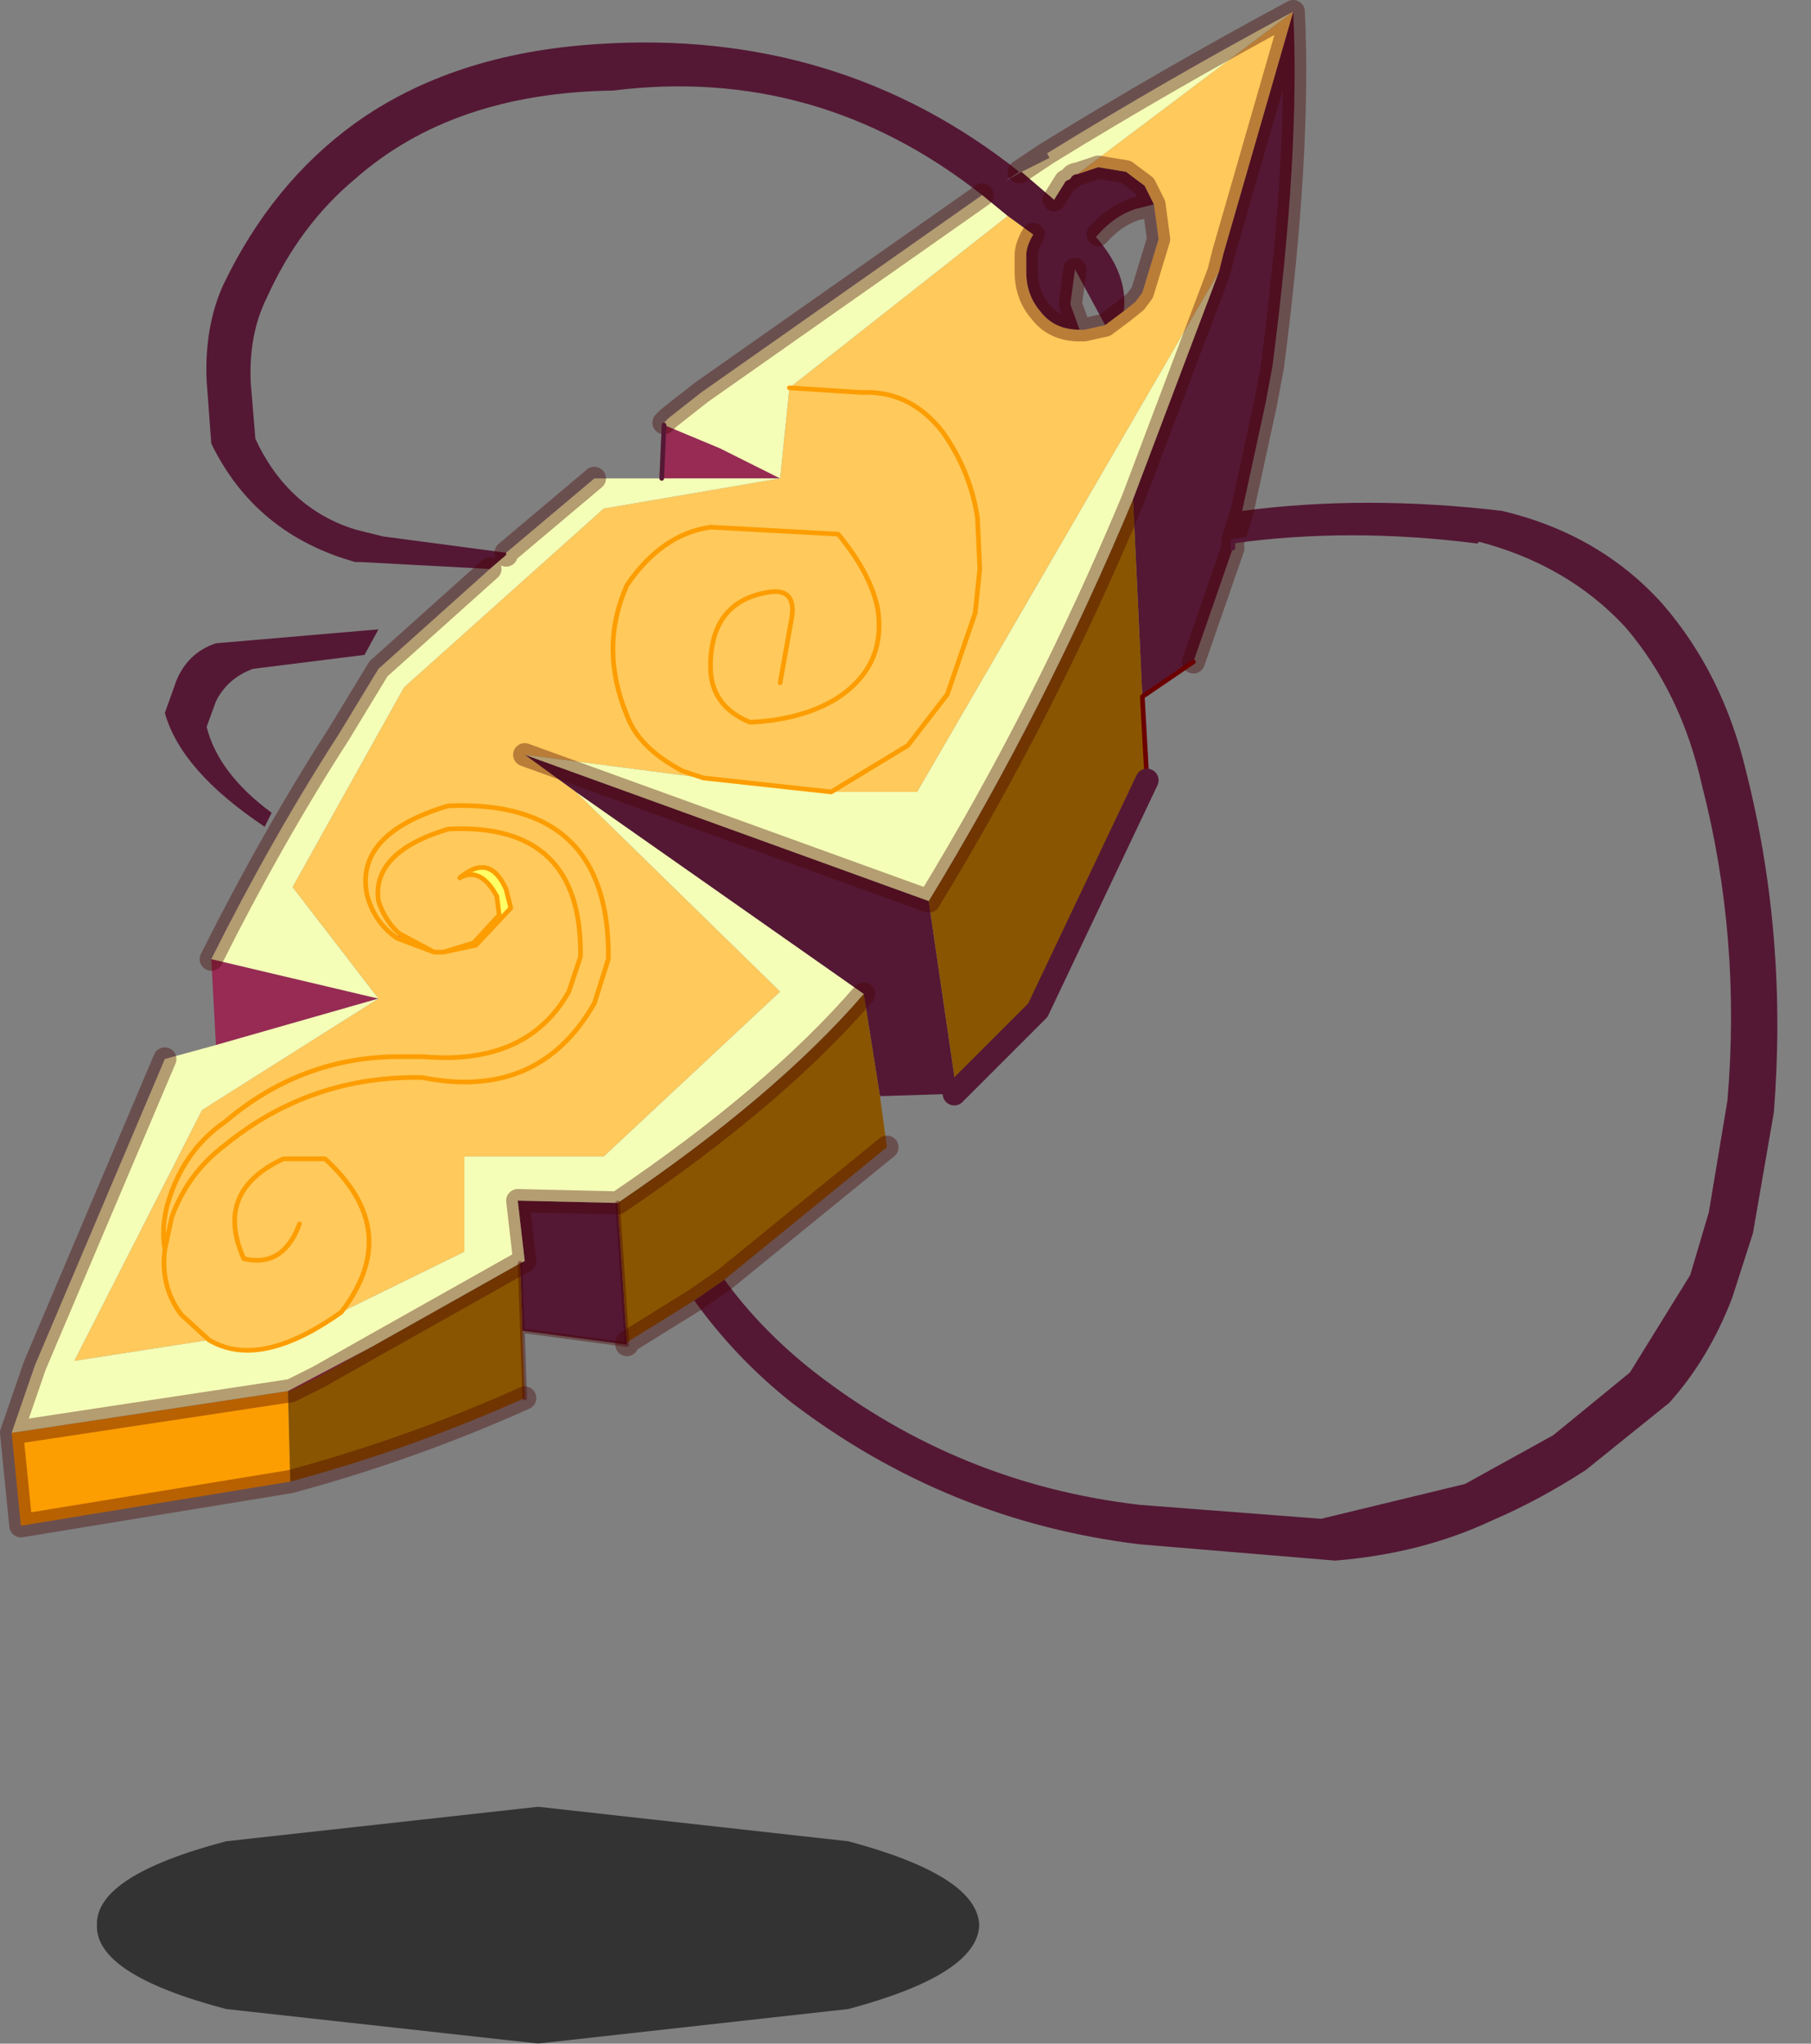 <?xml version="1.0" encoding="UTF-8" standalone="no"?>
<!DOCTYPE svg PUBLIC "-//W3C//DTD SVG 1.1//EN" "http://www.w3.org/Graphics/SVG/1.1/DTD/svg11.dtd">
<svg width="100%" height="100%" viewBox="0 0 39 44" version="1.1" xmlns="http://www.w3.org/2000/svg" xmlns:xlink="http://www.w3.org/1999/xlink" xml:space="preserve" xmlns:serif="http://www.serif.com/" style="fill-rule:evenodd;clip-rule:evenodd;stroke-linecap:round;stroke-linejoin:round;">
    <rect x="0" y="0" width="39" height="44" fill="#808080" stroke="none"/>
    <g transform="matrix(1,0,0,1,-0.55,-4.25)">
        <g>
            <g id="shape0">
                <path d="M9.15,24.35L9.9,24.75L9.1,24.45L9.15,24.35" style="fill:#f15081;"/>
                <path d="M5.2,26.75L5.1,24.9L8.7,25.75L5.2,26.75M14.85,13.4L16.05,13.9L17.35,14.55L14.8,14.55L14.85,13.4M8.55,33.25L7.4,33.9L6.8,34.2L6.75,34.2L8.55,33.25" style="fill:#972b54;"/>
                <path d="M22.5,7.95L22.2,8.15L22.55,7.95L23.25,8.55L23.5,8.15L23.6,8.1C23.633,8.033 23.683,8 23.75,8L24.2,7.85L24.8,7.95L25.2,8.25L25.4,8.65L25,8.75C24.7,8.85 24.433,9.033 24.2,9.3L24.15,9.35C24.617,9.883 24.817,10.417 24.75,10.95L24.35,11.25L23.7,10.05L23.6,10.8L23.8,11.35C23.433,11.35 23.15,11.217 22.95,10.95C22.75,10.717 22.65,10.433 22.65,10.1L22.65,9.75C22.65,9.617 22.7,9.467 22.8,9.3L22.25,8.9L21.7,8.45C19.333,6.583 16.683,5.833 13.75,6.2C11.45,6.233 9.6,6.867 8.2,8.1C7.4,8.767 6.767,9.617 6.3,10.65C6.033,11.183 5.917,11.8 5.95,12.5L6.05,13.7C6.517,14.7 7.233,15.35 8.2,15.65L8.8,15.8L11.45,16.15L11.45,16.2L11.1,16.5L8.3,16.35L8.2,16.35C6.767,15.95 5.733,15.1 5.1,13.8L5,12.45C4.967,11.683 5.083,11 5.35,10.4C6.05,8.933 7,7.767 8.2,6.9C9.6,5.9 11.333,5.333 13.4,5.2C16.867,4.967 19.9,5.883 22.5,7.95M26.8,10.1L26.9,9.7L28.4,4.5C28.5,6.533 28.35,9.083 27.95,12.15L27.8,12.95L27.3,15.25C29.067,15.017 30.933,15.017 32.9,15.25C34.3,15.583 35.45,16.25 36.35,17.25C37.217,18.25 37.817,19.45 38.15,20.85C38.75,23.217 38.95,25.667 38.75,28.2L38.3,30.8L37.85,32.2C37.517,33.067 37.067,33.817 36.5,34.45L34.7,35.9C34.033,36.333 33.35,36.7 32.65,37C31.65,37.467 30.533,37.75 29.3,37.85L25.1,37.5C22.333,37.167 19.833,36.15 17.6,34.45C16.8,33.817 16.1,33.083 15.5,32.25L16.15,31.8C16.683,32.533 17.333,33.2 18.1,33.8C20.167,35.4 22.5,36.35 25.1,36.65L29,36.95L32.1,36.2L34,35.15L35.65,33.8L36.95,31.7L37.35,30.35L37.75,27.95C37.95,25.617 37.767,23.35 37.2,21.15C36.9,19.817 36.35,18.683 35.55,17.75C34.717,16.85 33.65,16.233 32.35,15.9C30.517,15.667 28.767,15.667 27.1,15.9L27.1,16.05L26.25,18.5L25.15,19.25L24.95,15L26.65,10.5L26.8,10.1M14.05,33.15L14.05,33.2L11.8,32.9L11.75,31.45L11.85,31.4L11.7,30.1L13.85,30.15L14.05,33.15M27.3,15.25L27.1,15.9L27.3,15.25M20.55,23.65L21.15,27.75L21.1,27.8L19.5,27.85L19.15,25.65L12.95,21.3L11.85,20.5L20.55,23.65M5.2,18.1L8.7,17.8L8.4,18.35L6,18.65C5.633,18.783 5.367,19.017 5.2,19.35L5,19.9C5.167,20.567 5.633,21.183 6.4,21.75L6.25,22.05C5.05,21.25 4.333,20.433 4.1,19.6L4.35,18.9C4.517,18.5 4.8,18.233 5.2,18.1" style="fill:#541834;"/>
                <path d="M10.1,24.75L10.75,24.55L11.3,23.95L11.25,23.55C11.017,23.117 10.75,22.983 10.45,23.15C10.883,22.783 11.217,22.867 11.45,23.4L11.55,23.8L10.8,24.6L10.1,24.75" style="fill:#ff6;"/>
                <path d="M15.5,32.25L14.05,33.15L13.85,30.15C16.117,28.617 17.883,27.117 19.15,25.65L19.5,27.85L19.65,28.95L16.15,31.8L15.5,32.25M11.8,32.9L11.85,34.35C10.217,35.083 8.533,35.683 6.8,36.15L6.75,34.2L6.8,34.2L7.4,33.9L8.55,33.25L11.75,31.45L11.8,32.9M24.95,15L25.15,19.25L25.25,21.05L22.9,26L21.15,27.75L20.55,23.65C22.217,20.917 23.683,18.033 24.95,15" style="fill:#895501;"/>
                <path d="M6.8,36.15L1,37.1L0.8,35.1L6.75,34.2L6.8,36.15" style="fill:#fc9d01;"/>
                <path d="M23.75,8L28.4,4.5L26.9,9.7L26.8,10.1L20.3,21.3L18.45,21.3L20.1,20.3L20.95,19.2L21.55,17.45L21.65,16.5L21.6,15.4C21.5,14.733 21.25,14.117 20.85,13.55C20.383,12.95 19.8,12.667 19.1,12.7L17.55,12.6L19.1,12.7C19.8,12.667 20.383,12.95 20.85,13.55C21.25,14.117 21.5,14.733 21.6,15.4L21.65,16.5L21.55,17.45L20.95,19.2L20.1,20.3L18.45,21.3L15.7,21L15.25,20.85C14.617,20.517 14.217,20.117 14.05,19.65C13.65,18.683 13.65,17.75 14.05,16.85C14.55,16.117 15.15,15.7 15.85,15.6L18.6,15.75C19.067,16.317 19.35,16.85 19.45,17.35C19.583,18.183 19.283,18.833 18.55,19.3C18.05,19.6 17.433,19.767 16.7,19.8C16.133,19.567 15.85,19.167 15.85,18.6C15.85,17.667 16.267,17.133 17.1,17C17.5,16.933 17.667,17.117 17.6,17.55L17.35,18.95L17.6,17.55C17.667,17.117 17.5,16.933 17.1,17C16.267,17.133 15.85,17.667 15.85,18.6C15.85,19.167 16.133,19.567 16.7,19.8C17.433,19.767 18.05,19.6 18.55,19.3C19.283,18.833 19.583,18.183 19.45,17.35C19.35,16.85 19.067,16.317 18.6,15.75L15.85,15.6C15.15,15.7 14.55,16.117 14.05,16.85C13.65,17.75 13.65,18.683 14.05,19.65C14.217,20.117 14.617,20.517 15.25,20.85L15.7,21L11.85,20.5L12.95,21.3L17.35,25.6L13.55,29.15L10.55,29.15L10.55,31.2L7.9,32.5C6.733,33.333 5.783,33.533 5.05,33.1L4.45,32.55C4.15,32.15 4.033,31.683 4.1,31.15L4.25,30.45C4.483,29.817 4.867,29.3 5.4,28.9C6.633,27.9 8.05,27.417 9.65,27.45C11.317,27.783 12.55,27.25 13.35,25.85L13.65,24.9C13.683,22.6 12.533,21.5 10.2,21.6C8.867,22 8.283,22.633 8.45,23.5C8.55,23.9 8.767,24.217 9.1,24.45C8.767,24.217 8.55,23.9 8.45,23.5C8.283,22.633 8.867,22 10.2,21.6C12.533,21.5 13.683,22.6 13.65,24.9L13.35,25.85C12.55,27.25 11.317,27.783 9.65,27.45C8.05,27.417 6.633,27.9 5.4,28.9C4.867,29.3 4.483,29.817 4.25,30.45L4.1,31.15C4.033,31.683 4.15,32.15 4.45,32.55L5.05,33.1L2.15,33.55L4.9,28.15L8.7,25.75L6.85,23.35L9.25,19.05L13.55,15.2L17.35,14.55L17.55,12.6L22.25,8.9L22.8,9.3C22.7,9.467 22.65,9.617 22.65,9.75L22.65,10.1C22.65,10.433 22.75,10.717 22.95,10.95C23.15,11.217 23.433,11.35 23.8,11.35L23.9,11.35L24.35,11.25L24.75,10.95L25,10.75L25.15,10.55L25.5,9.4L25.4,8.65L25.2,8.25L24.8,7.95L24.2,7.85L23.75,8M9.1,24.45L9.9,24.75L9.15,24.35L9.1,24.45M10.1,24.75L9.9,24.75L10.1,24.75L10.8,24.6L11.55,23.8L11.45,23.4C11.217,22.867 10.883,22.783 10.45,23.15C10.75,22.983 11.017,23.117 11.25,23.55L11.3,23.95L10.75,24.55L10.1,24.75M9.15,24.35C8.95,24.183 8.8,23.95 8.7,23.65C8.6,22.95 9.1,22.433 10.2,22.1C12.133,22 13.083,22.917 13.05,24.85L12.8,25.6C12.2,26.667 11.15,27.133 9.65,27L9.15,27C7.75,27 6.5,27.467 5.4,28.4C4.867,28.767 4.483,29.267 4.25,29.9C4.083,30.333 4.033,30.75 4.1,31.15C4.033,30.75 4.083,30.333 4.25,29.9C4.483,29.267 4.867,28.767 5.4,28.4C6.5,27.467 7.75,27 9.15,27L9.65,27C11.15,27.133 12.2,26.667 12.8,25.6L13.05,24.85C13.083,22.917 12.133,22 10.2,22.1C9.1,22.433 8.6,22.95 8.7,23.65C8.8,23.95 8.95,24.183 9.15,24.35M7,30.6C6.767,31.233 6.367,31.483 5.8,31.35C5.367,30.383 5.65,29.667 6.65,29.2L7.55,29.2C8.683,30.233 8.8,31.333 7.9,32.5C8.8,31.333 8.683,30.233 7.55,29.2L6.65,29.2C5.65,29.667 5.367,30.383 5.8,31.35C6.367,31.483 6.767,31.233 7,30.6" style="fill:#ffc95b;"/>
                <path d="M22.55,7.95L23.15,7.65L23.1,7.55C24.833,6.483 26.6,5.467 28.4,4.5L23.75,8C23.683,8 23.633,8.033 23.6,8.1L23.5,8.15L23.25,8.55L22.55,7.95M21.7,8.45L22.25,8.9L17.55,12.6L17.35,14.55L16.05,13.9L14.85,13.4L14.85,13.35L14.95,13.25L15.65,12.7L21.7,8.45M18.45,21.3L20.3,21.3L26.8,10.1L26.65,10.5L24.95,15C23.683,18.033 22.217,20.917 20.55,23.65L11.85,20.5L15.7,21L18.45,21.3M0.8,35.1L1.3,33.65L4.1,27.05L5.2,26.75L8.7,25.75L5.1,24.9C5.967,23.167 6.883,21.55 7.85,20.05L8.7,18.65L11.1,16.5L11.45,16.2L11.45,16.15L13.35,14.55L17.35,14.55L13.55,15.2L9.25,19.05L6.85,23.35L8.7,25.75L4.9,28.15L2.15,33.55L5.05,33.1C5.783,33.533 6.733,33.333 7.9,32.5L10.55,31.2L10.55,29.15L13.55,29.15L17.35,25.6L12.95,21.3L19.15,25.65C17.883,27.117 16.117,28.617 13.85,30.15L11.7,30.1L11.85,31.4L11.75,31.45L8.55,33.25L6.75,34.2L0.8,35.1" style="fill:#f5feb6;"/>
                <path d="M23.1,7.55L22.5,7.95M23.25,8.55L23.5,8.15L23.6,8.1C23.633,8.033 23.683,8 23.75,8L24.2,7.85L24.8,7.95L25.2,8.25L25.4,8.65L25.5,9.4L25.15,10.55L25,10.75L24.75,10.95L24.35,11.25L23.9,11.35L23.8,11.35L23.6,10.8L23.7,10.05M28.4,4.5C26.6,5.467 24.833,6.483 23.1,7.55M22.8,9.3C22.7,9.467 22.65,9.617 22.65,9.75L22.65,10.1C22.65,10.433 22.75,10.717 22.95,10.95C23.15,11.217 23.433,11.35 23.8,11.35M24.2,9.3C24.433,9.033 24.7,8.85 25,8.75L25.4,8.65M26.8,10.1L26.9,9.7L28.4,4.5C28.5,6.533 28.35,9.083 27.95,12.15L27.8,12.95L27.3,15.25L27.1,15.9M15.5,32.25L14.05,33.15L14.05,33.2M11.85,34.35C10.217,35.083 8.533,35.683 6.8,36.15L1,37.1L0.8,35.1L1.3,33.65L4.1,27.05M5.1,24.9C5.967,23.167 6.883,21.55 7.85,20.05L8.7,18.65L11.1,16.5M26.8,10.1L26.65,10.5L24.95,15C23.683,18.033 22.217,20.917 20.55,23.65L11.85,20.5M26.25,18.5L27.1,16.05M16.15,31.8L15.5,32.25M21.7,8.45L15.65,12.7L14.95,13.25L14.85,13.35M13.35,14.55L11.45,16.15L11.45,16.2M19.65,28.95L16.15,31.8M11.75,31.45L11.85,31.4L11.7,30.1L13.85,30.15C16.117,28.617 17.883,27.117 19.15,25.65M11.75,31.45L8.55,33.25L7.4,33.9L6.8,34.2L6.75,34.2L0.8,35.1" style="fill:none;fill-rule:nonzero;stroke:#470000;stroke-opacity:0.38;stroke-width:0.5px;"/>
                <path d="M14.05,33.2L11.8,32.9L11.85,34.35M11.8,32.9L11.75,31.45M13.85,30.15L14.05,33.15" style="fill:none;fill-rule:nonzero;stroke:#470000;stroke-opacity:0.38;stroke-width:0.1px;"/>
                <path d="M25.15,19.25L26.25,18.5M25.25,21.05L25.15,19.25" style="fill:none;fill-rule:nonzero;stroke:#6b0000;stroke-width:0.1px;"/>
                <path d="M27.1,16.05L27.1,15.9C28.767,15.667 30.517,15.667 32.35,15.9M14.85,13.4L14.8,14.55" style="fill:none;fill-rule:nonzero;stroke:#541834;stroke-width:0.1px;"/>
                <path d="M21.15,27.75L22.9,26L25.25,21.05M21.1,27.8L21.15,27.75" style="fill:none;fill-rule:nonzero;stroke:#541834;stroke-width:0.5px;"/>
                <path d="M17.55,12.6L19.1,12.7C19.8,12.667 20.383,12.95 20.85,13.55C21.25,14.117 21.5,14.733 21.6,15.4L21.65,16.5L21.55,17.45L20.95,19.2L20.1,20.3L18.45,21.3L15.7,21L15.25,20.85C14.617,20.517 14.217,20.117 14.05,19.65C13.65,18.683 13.65,17.75 14.05,16.85C14.55,16.117 15.15,15.7 15.85,15.6L18.6,15.75C19.067,16.317 19.35,16.85 19.45,17.35C19.583,18.183 19.283,18.833 18.55,19.3C18.05,19.6 17.433,19.767 16.7,19.8C16.133,19.567 15.85,19.167 15.85,18.6C15.85,17.667 16.267,17.133 17.1,17C17.5,16.933 17.667,17.117 17.6,17.55L17.35,18.95M9.1,24.45L9.9,24.75L9.15,24.35C8.95,24.183 8.8,23.95 8.7,23.65C8.6,22.95 9.1,22.433 10.2,22.1C12.133,22 13.083,22.917 13.05,24.85L12.8,25.6C12.2,26.667 11.15,27.133 9.65,27L9.15,27C7.75,27 6.5,27.467 5.4,28.4C4.867,28.767 4.483,29.267 4.25,29.9C4.083,30.333 4.033,30.75 4.1,31.15C4.033,31.683 4.15,32.15 4.45,32.55L5.05,33.1C5.783,33.533 6.733,33.333 7.9,32.5C8.8,31.333 8.683,30.233 7.55,29.2L6.65,29.2C5.65,29.667 5.367,30.383 5.8,31.35C6.367,31.483 6.767,31.233 7,30.6M9.1,24.45C8.767,24.217 8.55,23.9 8.45,23.5C8.283,22.633 8.867,22 10.2,21.6C12.533,21.5 13.683,22.6 13.65,24.9L13.35,25.85C12.55,27.25 11.317,27.783 9.65,27.45C8.05,27.417 6.633,27.9 5.4,28.9C4.867,29.3 4.483,29.817 4.25,30.45L4.1,31.15M9.9,24.75L10.1,24.75L10.75,24.55L11.3,23.95L11.25,23.55C11.017,23.117 10.75,22.983 10.45,23.15C10.883,22.783 11.217,22.867 11.45,23.4L11.55,23.8L10.8,24.6L10.1,24.75" style="fill:none;fill-rule:nonzero;stroke:#fc9d01;stroke-width:0.1px;"/>
            </g>
            <g id="sprite0" transform="matrix(0.751,0,0,1.062,2.6,43.15)">
                <g id="shape1">
                    <path d="M25.35,2.4C25.317,3.067 24.067,3.633 21.6,4.1L12.7,4.8L3.75,4.1C1.25,3.633 0.017,3.067 0.05,2.4C0.017,1.733 1.25,1.167 3.75,0.7L12.7,0L21.6,0.7C24.067,1.167 25.317,1.733 25.35,2.4" style="fill-opacity:0.6;"/>
                </g>
            </g>
        </g>
    </g>
</svg>
